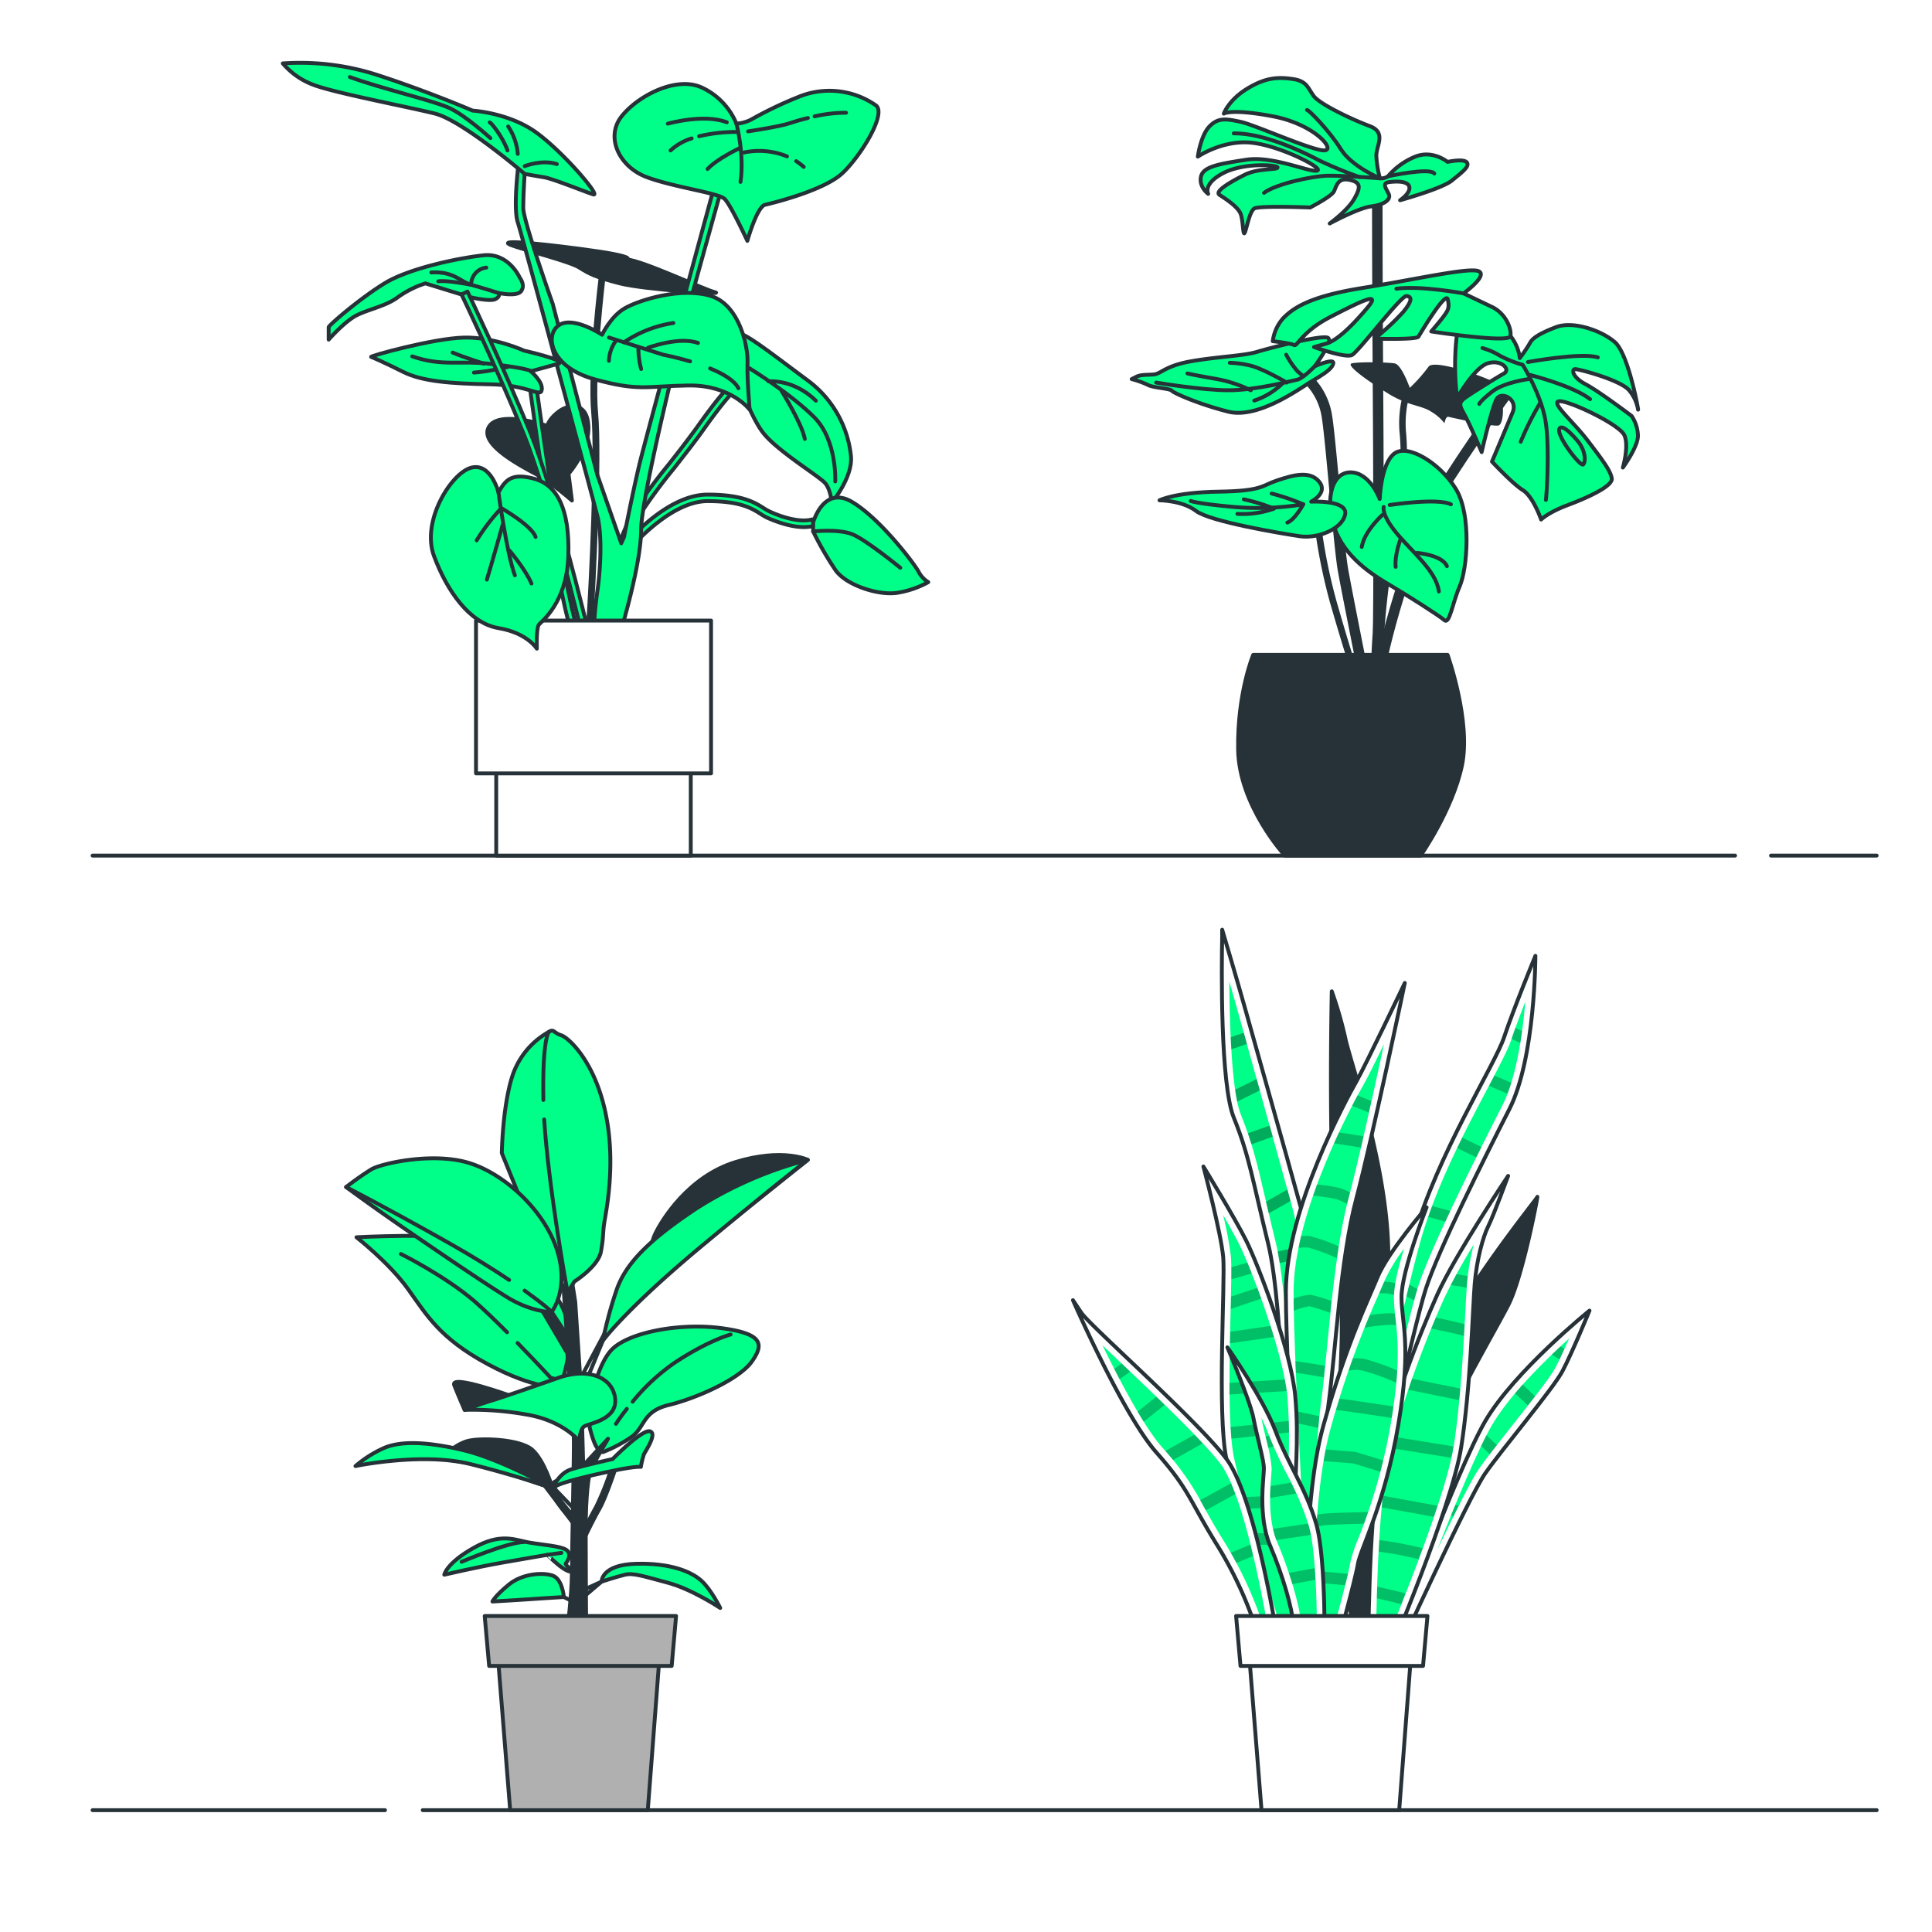 <svg class="animated" id="freepik_stories-potted-plants" xmlns="http://www.w3.org/2000/svg" viewBox="0 0 500 500" version="1.1" xmlns:xlink="http://www.w3.org/1999/xlink" xmlns:svgjs="http://svgjs.com/svgjs"><style>svg#freepik_stories-potted-plants:not(.animated) .animable {opacity: 0;}svg#freepik_stories-potted-plants.animated #freepik--background-simple--inject-32 {animation: 1s 1 forwards linear slideUp;animation-delay: 0.5s;opacity: 0}            @keyframes slideUp {                0% {                    opacity: 0;                    transform: translateY(30px);                }                100% {                    opacity: 1;                    transform: inherit;                }            }        </style><g id="freepik--background-simple--inject-32" class="animable animator-active" style="transform-origin: 248.266px 246.887px;"><path d="M418.13,102.71S327.86,8.54,255.36,10.05-2.17,198.86,6.89,275.89,156.42,458.66,227.42,481.32,460.78,362.74,485.7,263.81,418.13,102.71,418.13,102.71Z" style="fill: rgb(0, 255, 136); transform-origin: 248.266px 246.887px;" id="elkzlxir3zwve" class="animable"></path><g id="eld4fdxyco8zi"><path d="M418.13,102.71S327.86,8.54,255.36,10.05-2.17,198.86,6.89,275.89,156.42,458.66,227.42,481.32,460.78,362.74,485.7,263.81,418.13,102.71,418.13,102.71Z" style="fill: rgb(255, 255, 255); opacity: 0.7; transform-origin: 248.266px 246.887px;" class="animable"></path></g></g><g id="freepik--floor-2--inject-32" class="animable" style="transform-origin: 254.82px 468.47px;"><line x1="109.4" y1="468.47" x2="485.68" y2="468.47" style="fill: none; stroke: rgb(38, 50, 56); stroke-linecap: round; stroke-linejoin: round; transform-origin: 297.54px 468.47px;" id="eloa0c8r2601m" class="animable"></line><line x1="23.96" y1="468.47" x2="99.64" y2="468.47" style="fill: none; stroke: rgb(38, 50, 56); stroke-linecap: round; stroke-linejoin: round; transform-origin: 61.8px 468.47px;" id="elz7tb0bhmngh" class="animable"></line></g><g id="freepik--floor-1--inject-32" class="animable" style="transform-origin: 254.82px 221.43px;"><line x1="458.33" y1="221.43" x2="485.68" y2="221.43" style="fill: none; stroke: rgb(38, 50, 56); stroke-linecap: round; stroke-linejoin: round; transform-origin: 472.005px 221.43px;" id="el9pu46j8pwe6" class="animable"></line><line x1="23.96" y1="221.43" x2="449.04" y2="221.43" style="fill: none; stroke: rgb(38, 50, 56); stroke-linecap: round; stroke-linejoin: round; transform-origin: 236.5px 221.43px;" id="el77id1jfi8a5" class="animable"></line></g><g id="freepik--plant-4--inject-32" class="animable" style="transform-origin: 344.52px 354.54px;"><path d="M361.67,427.78s18.37-40.24,22.69-46.45,17.56-21.88,20-26.47,7-15.67,7-15.67-19.45,15.67-27,28.63-25.12,61-25.12,61Z" style="fill: rgb(255, 255, 255); stroke: rgb(38, 50, 56); stroke-linecap: round; stroke-linejoin: round; transform-origin: 385.3px 384.005px;" id="el4ahhp50p8" class="animable"></path><path d="M372,401c5-12.77,10.66-26.25,14.1-32.15,4.57-7.83,13.76-16.82,20-22.48-1.25,2.82-2.58,5.74-3.55,7.57-1.34,2.54-6.62,9.21-11.27,15.09-3.48,4.4-6.77,8.56-8.59,11.17S376.43,391.72,372,401Z" style="fill: rgb(0, 255, 136); transform-origin: 389.05px 373.685px;" id="elbfw7z4xhsk5" class="animable"></path><g id="ell60o180fll"><g style="opacity: 0.25; transform-origin: 390.195px 370.425px;" class="animable"><path d="M383.3,374.21l2.26,2.14L387.4,374l-2.71-2.56C384.25,372.25,383.79,373.2,383.3,374.21Z" id="eltygz8wj3wu" class="animable" style="transform-origin: 385.35px 373.895px;"></path><path d="M376.16,392.41l1.37-2.75-.89-.22c-.38.93-.77,1.87-1.15,2.81Z" id="el9bfwixwqg8e" class="animable" style="transform-origin: 376.51px 390.925px;"></path><path d="M394.06,358.32c-.67.75-1.33,1.5-2,2.26l3.37,3.16,1.85-2.38Z" id="el5cza812erhd" class="animable" style="transform-origin: 394.67px 361.03px;"></path><path d="M401.58,350.58l2.05,1.24c.4-.84.83-1.77,1.27-2.73l-1.06-.65C403.11,349.13,402.35,349.84,401.58,350.58Z" id="elt8eqgy3d91n" class="animable" style="transform-origin: 403.24px 350.13px;"></path></g></g><path d="M354.11,427.78s5.94-83.72,5.13-105.87-10-47.81-11.07-53.21a103.48,103.48,0,0,0-3.51-12.15s-1.08,49.69,1.62,70.22-1.08,43.48-1.35,55.1-3,44.29-3,44.29Z" style="fill: rgb(38, 50, 56); stroke: rgb(38, 50, 56); stroke-linecap: round; stroke-linejoin: round; transform-origin: 350.623px 342.165px;" id="elz48xst9ii5" class="animable"></path><path d="M342,426.16s17.55-83.73,23.76-105.6,21.07-44.83,23.5-52.13,8.1-21.06,8.1-21.06,0,26.46-6.75,39.7-18.36,36.46-21.6,46.45-14.86,62.93-18.1,75.89-3,18.37-3,18.37Z" style="fill: rgb(255, 255, 255); stroke: rgb(38, 50, 56); stroke-linecap: round; stroke-linejoin: round; transform-origin: 369.68px 337.575px;" id="elydokb1z8kpc" class="animable"></path><path d="M344.3,424.73c2.62-12.43,17.74-83.86,23.35-103.63,4-14.23,11.75-28.84,17.38-39.51,2.91-5.53,5.21-9.89,6.09-12.52s2.27-6.36,3.63-9.86c-.72,8.57-2.34,19.85-6,27-8.22,16.12-18.67,37.31-21.73,46.75-2.14,6.59-7.83,31.47-12.41,51.46-2.47,10.76-4.6,20.06-5.72,24.56A98.63,98.63,0,0,0,346,425.19Z" style="fill: rgb(0, 255, 136); transform-origin: 369.525px 342.2px;" id="elwfxcdhtbkf" class="animable"></path><g id="elyyl1owshykb"><g style="opacity: 0.25; transform-origin: 378.95px 301.285px;" class="animable"><path d="M370.64,312.12c-.36.94-.7,1.88-1,2.83l4.45,1.21q.63-1.37,1.29-2.76Z" id="el12zdegw6ejo" class="animable" style="transform-origin: 372.51px 314.14px;"></path><path d="M366.84,333.62l-2.12-1.17c-.24,1-.49,2-.74,3l2,1.11C366.31,335.43,366.59,334.43,366.84,333.62Z" id="el5goq2mimu5o" class="animable" style="transform-origin: 365.41px 334.505px;"></path><path d="M391.19,268.86l2.26,1.05c.17-1,.33-2.07.47-3.09l-1.73-.81C391.82,267,391.48,268,391.19,268.86Z" id="elxto39k9m6k" class="animable" style="transform-origin: 392.555px 267.96px;"></path><path d="M390.15,283.07c.35-.91.67-1.86,1-2.84l-4.4-1.89c-.45.86-.91,1.75-1.4,2.67Z" id="el5ofpffx6dps" class="animable" style="transform-origin: 388.25px 280.705px;"></path><path d="M377.1,297.13l5,2.41c.45-.9.89-1.8,1.34-2.69l-5-2.41C378,295.33,377.54,296.22,377.1,297.13Z" id="eln3mqptc2h1" class="animable" style="transform-origin: 380.27px 296.99px;"></path></g></g><path d="M345.47,425.62c.27-1.89,17-55.37,24.85-73.46s27.27-41.59,27.54-42.4-3.78,20.79-7.56,28.08-14,24.58-21.33,41.33-15.4,42.94-15.67,44.56a9.13,9.13,0,0,0,.81,4Z" style="fill: rgb(38, 50, 56); stroke: rgb(38, 50, 56); stroke-linecap: round; stroke-linejoin: round; transform-origin: 371.671px 368.734px;" id="el6kteot8mctg" class="animable"></path><path d="M316.3,240.61s0,.68,0,1.88c-.16,7.85-.5,38.07,3,46.74,4.05,10,4.86,16.2,8.91,32.68s4.6,65.09,5.14,69.41,7.83,36.73,7.83,36.73h9.45s-9.72-99.93-14-115.59S324.67,269.78,322.51,262,316.3,240.61,316.3,240.61Z" style="fill: rgb(255, 255, 255); stroke: rgb(38, 50, 56); stroke-linecap: round; stroke-linejoin: round; transform-origin: 333.42px 334.33px;" id="el8l1cgzvuk17" class="animable"></path><path d="M342.75,426.05c-2.59-11.55-7.05-31.79-7.45-35-.12-1-.27-5.06-.45-10.21-.57-16.39-1.64-46.88-4.72-59.43-1.08-4.38-1.93-8-2.67-11.23-2.06-8.89-3.31-14.25-6.33-21.72-2.1-5.18-2.9-19.73-3-34.48.87,3,1.74,6,2.42,8.48.89,3.26,2.73,9.84,4.87,17.54,3,10.8,6.65,23.82,9.17,33,3.87,14,12.31,98.32,13.76,113.06Z" style="fill: rgb(0, 255, 136); transform-origin: 333.24px 340.02px;" id="elj1seyc9q2il" class="animable"></path><g id="elbtbe303ua9k"><g style="opacity: 0.33; transform-origin: 327.73px 297.07px;" class="animable"><path d="M328.61,291.29l-5.66,2c.33,1,.64,1.91.93,2.86l5.53-2C329.14,293.22,328.87,292.26,328.61,291.29Z" id="elpzsn5vi2ffa" class="animable" style="transform-origin: 326.18px 293.72px;"></path><path d="M318.67,271.55l4.05-1.38-.81-2.9-3.4,1.17C318.55,269.5,318.61,270.53,318.67,271.55Z" id="elbmkc6dhr8ev" class="animable" style="transform-origin: 320.615px 269.41px;"></path><path d="M326.07,282.18c-.21-.73-.41-1.45-.61-2.16l-.21-.78-5.6,2.77c.16,1.12.33,2.16.53,3.08Z" id="elx6le68ybej" class="animable" style="transform-origin: 322.86px 282.165px;"></path><path d="M336.49,322.64l-5.83,1.23c.18.93.35,1.91.52,3l5.77-1.22C336.8,324.58,336.64,323.58,336.49,322.64Z" id="elxj63tljge1" class="animable" style="transform-origin: 333.805px 324.755px;"></path><path d="M334,310.83c-.26-1-.54-1.95-.82-3L327.63,311c.23,1,.46,2,.71,3Z" id="eldb89z3ueveo" class="animable" style="transform-origin: 330.815px 310.915px;"></path></g></g><path d="M337.26,428.05s-4.48-72.38-4.48-93.7,15.84-50.22,18.23-54.43,12.55-25.53,12.55-25.53-8.37,40.12-12.55,55.83-5.38,39.84-7.17,53-2.4,44.61-2.4,52.18-.29,12.63-.29,12.63Z" style="fill: rgb(255, 255, 255); stroke: rgb(38, 50, 56); stroke-linecap: round; stroke-linejoin: round; transform-origin: 348.17px 341.22px;" id="el2rsq06hvtin" class="animable"></path><path d="M339.14,426.05c-.7-11.52-4.36-72.6-4.36-91.7,0-21.21,16.13-50.21,18-53.44,1-1.7,3.13-6.05,5.4-10.7-2.79,13-6.66,30.42-9.07,39.49-3,11.09-4.46,26.47-5.66,38.82-.53,5.39-1,10.48-1.57,14.45-1.8,13.29-2.41,45.1-2.41,52.45,0,4.75-.12,8.51-.2,10.63Z" style="fill: rgb(0, 255, 136); transform-origin: 346.48px 348.13px;" id="elhb96vec1riv" class="animable"></path><g id="eliqjndzcwyri"><g style="opacity: 0.25; transform-origin: 344.85px 326.5px;" class="animable"><path d="M340.86,306.54c-.36,1-.7,1.93-1,2.9a51.83,51.83,0,0,1,6,.89,19.66,19.66,0,0,1,2.78,1.24c.15-.63.31-1.26.47-1.87l.29-1.1a18.39,18.39,0,0,0-2.72-1.15A46.16,46.16,0,0,0,340.86,306.54Z" id="elbrdytanpuzc" class="animable" style="transform-origin: 344.63px 309.055px;"></path><path d="M341.44,366.52l-5.63-1.22c.05,1,.1,2.06.15,3.1l5.21,1.13C341.25,368.48,341.35,367.47,341.44,366.52Z" id="ellurlash0uq" class="animable" style="transform-origin: 338.625px 367.415px;"></path><path d="M334.78,336.08c0,1,0,2,.05,3.14a21.85,21.85,0,0,1,4-1.17c.51.07,2.65.75,5.43,1.69.1-1,.21-2,.32-3.06a47.17,47.17,0,0,0-5.41-1.61A15.61,15.61,0,0,0,334.78,336.08Z" id="el05p9oxctu6cx" class="animable" style="transform-origin: 339.68px 337.405px;"></path><path d="M338.65,322.88a53.49,53.49,0,0,1,7.36,2.74c.15-1,.3-2.05.46-3.06a46.41,46.41,0,0,0-7.42-2.65,13.42,13.42,0,0,0-2.33,0c-.24,1-.47,2-.67,3.05A14,14,0,0,1,338.65,322.88Z" id="elvlniu3xatf" class="animable" style="transform-origin: 341.26px 322.74px;"></path><path d="M349.92,286.17l4.34,1.77.66-3-3.6-1.47C350.91,284.26,350.44,285.16,349.92,286.17Z" id="elwuhjojhq4e9" class="animable" style="transform-origin: 352.42px 285.705px;"></path><path d="M346.53,293.06c-.43.91-.86,1.86-1.3,2.83l7,1.1c.23-1,.45-1.94.68-2.93Z" id="eljz3kxcglqb" class="animable" style="transform-origin: 349.07px 295.025px;"></path><path d="M335.24,352.27c0,1,.08,2,.13,3,2.09.3,4.56.71,7.25,1.2.1-1,.2-2,.3-3C340.25,353,337.59,352.58,335.24,352.27Z" id="el1lfyce1ygs4i" class="animable" style="transform-origin: 339.08px 354.37px;"></path></g></g><path d="M331.15,427.51s-11.34-38.35-13.77-50-.27-45.91-.81-52.12-5.13-23.5-5.13-23.5,8.1,13.24,11.07,19.18,11.62,28.36,12.7,40.24-.27,21.34,0,27.82,3,38.35,3,38.35Z" style="fill: rgb(255, 255, 255); stroke: rgb(38, 50, 56); stroke-linecap: round; stroke-linejoin: round; transform-origin: 324.825px 364.7px;" id="el5hsynvknptt" class="animable"></path><path d="M332.65,425.51c-2.08-7.07-11.19-38.24-13.31-48.38-1.57-7.49-1.16-25.06-.86-37.88.15-6.6.27-11.81.08-14a95.41,95.41,0,0,0-2-10.77c1.62,2.82,3.16,5.57,4.13,7.51,2.8,5.59,11.43,27.86,12.49,39.53a137.76,137.76,0,0,1,.16,19.15c-.14,3.27-.27,6.09-.16,8.57.23,5.54,2.17,28.93,2.79,36.27Z" style="fill: rgb(0, 255, 136); transform-origin: 326.265px 369.995px;" id="elzpo5gral54i" class="animable"></path><g id="elv9aw392nhw"><g style="opacity: 0.25; transform-origin: 326.04px 363.275px;" class="animable"><path d="M326.43,336.08c-.35-1-.7-1.91-1-2.82l-6.83,2.29c0,1,0,2.08-.07,3.19Z" id="el8bmt02k6puh" class="animable" style="transform-origin: 322.48px 336px;"></path><path d="M328.83,343.14l-10.47,1.51c0,1,0,2-.06,3L329.74,346C329.44,345.07,329.14,344.1,328.83,343.14Z" id="eliifg0o009h9" class="animable" style="transform-origin: 324.02px 345.395px;"></path><path d="M324,329.56c-.39-1-.77-1.93-1.13-2.8l-4.18,1.18c0,.9,0,1.95,0,3.12Z" id="el1hshrmztb49j" class="animable" style="transform-origin: 321.345px 328.91px;"></path><path d="M333.21,389.24c0-.71,0-1.47,0-2.24l-11.29.43c.25,1,.52,1.95.79,3l10.57-.4C333.23,389.72,333.22,389.46,333.21,389.24Z" id="ele9g4b0etzl" class="animable" style="transform-origin: 327.6px 388.715px;"></path><path d="M333.7,396.79h-9.28l.84,3h8.66C333.84,398.75,333.77,397.75,333.7,396.79Z" id="eltp7m8t031t" class="animable" style="transform-origin: 329.17px 398.29px;"></path><path d="M333.57,367.72l-15.1,1.6q.09,1.57.21,3l14.94-1.59C333.62,369.75,333.6,368.74,333.57,367.72Z" id="eln14pzbyht3" class="animable" style="transform-origin: 326.045px 370.02px;"></path><path d="M333,360c-.13-.94-.29-1.94-.49-3l-14.35.9c0,1,0,2,0,3Z" id="elwvgzfmggxf8" class="animable" style="transform-origin: 325.58px 358.95px;"></path></g></g><path d="M330.61,424.27s-5.67-36.73-13.23-46.73S282,343,279.84,339.73l-2.16-3.24s13,29.71,21.61,39.43,8.37,12.16,15.93,24.31A101,101,0,0,1,326,424.54l.54,2.16,4.59.81Z" style="fill: rgb(255, 255, 255); stroke: rgb(38, 50, 56); stroke-linecap: round; stroke-linejoin: round; transform-origin: 304.405px 382px;" id="el79qo37eieq9" class="animable"></path><path d="M328.19,425l-.23-.91a101.77,101.77,0,0,0-11-24.88c-2.5-4-4.1-6.9-5.52-9.45a69,69,0,0,0-10.62-15.12c-4.77-5.37-11-17.26-15.5-26.48l4.88,4.64c8.92,8.47,21.14,20.07,25.63,26,7.17,9.48,12.79,45.46,12.85,45.82l.08.48Z" style="fill: rgb(0, 255, 136); transform-origin: 307.04px 386.63px;" id="elw747rh4b0mi" class="animable"></path><g id="el4pamnm83a95"><g style="opacity: 0.25; transform-origin: 306.335px 378.68px;" class="animable"><path d="M309.14,371.28l-7.55,4.23c.71.83,1.37,1.6,2,2.33l7.71-4.32C310.6,372.8,309.89,372.05,309.14,371.28Z" id="eldil9lcd5lm7" class="animable" style="transform-origin: 306.445px 374.56px;"></path><path d="M290.28,352.87l-1.93,1.39c.45.89.92,1.79,1.39,2.69l2.76-2Z" id="elzxrmhhc4dhs" class="animable" style="transform-origin: 290.425px 354.91px;"></path><path d="M301.44,363.56l-2.17-2.11-4.87,3.9c.53.89,1.06,1.76,1.58,2.59Z" id="elbbi580jzpyw" class="animable" style="transform-origin: 297.92px 364.695px;"></path><path d="M323.61,399.73l-5.1,2.12q.76,1.32,1.47,2.64l4.34-1.81C324.09,401.7,323.85,400.71,323.61,399.73Z" id="ellmtdgjqwe4g" class="animable" style="transform-origin: 321.415px 402.11px;"></path><path d="M318.58,383.86l-8,4.38.83,1.48c.2.37.42.75.64,1.15l7.66-4.21C319.33,385.67,319,384.74,318.58,383.86Z" id="elkrnf4rkzn4" class="animable" style="transform-origin: 315.145px 387.365px;"></path></g></g><path d="M359.24,428.86s16.48-38.89,18.91-54.29,3-36.19,3.51-42.4,2.16-12.15,3.51-14.85,5.13-13,5.13-13-13.77,20.53-18.36,30.79-12.43,30-15.13,45.11-2.7,47.53-2.7,47.53Z" style="fill: rgb(255, 255, 255); stroke: rgb(38, 50, 56); stroke-linecap: round; stroke-linejoin: round; transform-origin: 372.205px 366.59px;" id="elhvfufcnmhzd" class="animable"></path><path d="M356.12,426.16c0-6.73.36-32.7,2.66-45.56,3.15-17.66,13-40.28,15-44.64a145.7,145.7,0,0,1,7.63-13.89,58.79,58.79,0,0,0-1.72,9.93c-.15,1.67-.29,4.32-.47,7.67-.5,9.3-1.25,23.37-3,34.59-2.09,13.28-15.09,45-18.13,52.3Z" style="fill: rgb(0, 255, 136); transform-origin: 368.765px 374.315px;" id="el98gihzh6b96" class="animable"></path><g id="ellyedvjzwu7"><g style="opacity: 0.25; transform-origin: 368.09px 372.46px;" class="animable"><path d="M367.14,403.5l1.05-2.83c-2-.47-3.95-.9-5.55-1.21-1.8-.36-3.76-.65-5.68-.89-.06,1-.11,2-.16,3,1.79.23,3.61.51,5.26.83C363.53,402.69,365.29,403.08,367.14,403.5Z" id="elzbdhmum1y9f" class="animable" style="transform-origin: 362.495px 401.035px;"></path><path d="M376.16,374.33l-15.41-2.48c-.26,1-.5,1.95-.74,2.92l15.57,2.51C375.82,376.22,376,375.23,376.16,374.33Z" id="elakyuwn5b8c4" class="animable" style="transform-origin: 368.085px 374.565px;"></path><path d="M375.42,332.57c1.4.19,2.79.41,4.07.67h.08c0-.46.06-.88.1-1.25.05-.59.11-1.17.18-1.75-.94-.18-1.93-.34-2.93-.49C376.39,330.73,375.88,331.67,375.42,332.57Z" id="el0kcv3is4nvre" class="animable" style="transform-origin: 377.635px 331.495px;"></path><path d="M357.88,387.1q-.15,1.45-.3,3l13.48,2.46c.33-1,.65-1.92,1-2.87Z" id="elh2frs7xfy6v" class="animable" style="transform-origin: 364.82px 389.83px;"></path><path d="M374.79,341.67l-3.21-.68-1.17,2.83c1.23.25,2.49.51,3.75.79,1.49.32,3.09.7,4.7,1.12.07-1.05.12-2.07.18-3.05C377.58,342.31,376.14,342,374.79,341.67Z" id="el472kath3wr7" class="animable" style="transform-origin: 374.725px 343.36px;"></path><path d="M364.46,359.67l13.17,2.68c.1-1,.19-2,.28-3l-12.46-2.53C365.12,357.75,364.79,358.71,364.46,359.67Z" id="elo3r96r3vbs9" class="animable" style="transform-origin: 371.185px 359.585px;"></path><path d="M357.36,410.84l-.94-.2c0,1-.06,2.06-.09,3l.39.09c1.87.4,3.89.9,5.92,1.44.36-.91.73-1.85,1.1-2.81C361.56,411.82,359.37,411.27,357.36,410.84Z" id="elmz6tqrqjsb" class="animable" style="transform-origin: 360.035px 412.905px;"></path></g></g><path d="M338.18,429.4s-1.62-39.43,4.32-60.5,11.34-31.87,14-38.35,12.7-18.09,12.7-18.09-6.49,16.47-6.49,23.22,2.7,12.16-.81,32.95S352,401,351.41,404.82s-5.94,23.23-5.94,23.23Z" style="fill: rgb(255, 255, 255); stroke: rgb(38, 50, 56); stroke-linecap: round; stroke-linejoin: round; transform-origin: 353.589px 370.93px;" id="eltobfk7de35" class="animable"></path><path d="M340.1,427c-.22-8.71-.65-39.94,4.32-57.56a241.55,241.55,0,0,1,12.35-34.38c.61-1.4,1.15-2.64,1.62-3.75a46.86,46.86,0,0,1,5-8.22c-1.41,4.56-2.65,9.47-2.65,12.58a50.6,50.6,0,0,0,.42,5.61c.59,5.34,1.34,12-1.2,27a146.44,146.44,0,0,1-8.47,30,35.52,35.52,0,0,0-2.07,6.27c-.4,2.79-3.88,15.69-5.55,21.77Z" style="fill: rgb(0, 255, 136); transform-origin: 351.686px 375.045px;" id="elilywwkiiqh" class="animable"></path><g id="el0u9fhz5iozk"><path d="M350.88,375.78a1.7,1.7,0,0,0-.31-.06l-7.48-.59q-.29,1.46-.54,3l7.63.6c2.43.72,5,1.5,7.08,2.17.25-.95.5-1.92.74-2.92C356.25,377.4,353.94,376.69,350.88,375.78Z" style="opacity: 0.25; transform-origin: 350.275px 378.015px;" class="animable"></path></g><g id="el02e3zx7ezrtm"><path d="M354.07,391.31c-4.48.09-10.12.24-11.74.46-.34,0-.83.12-1.43.22-.08,1-.16,2.05-.23,3.08.9-.16,1.62-.27,2.05-.33,1.31-.17,5.93-.31,10.27-.41C353.34,393.39,353.7,392.38,354.07,391.31Z" style="opacity: 0.25; transform-origin: 347.37px 393.19px;" class="animable"></path></g><g id="elw2mhx9verqs"><path d="M340.06,409.53l8.08.73c.27-1.08.51-2.08.72-2.95-2.39-.22-5.29-.49-8.72-.79C340.11,407.54,340.08,408.55,340.06,409.53Z" style="opacity: 0.25; transform-origin: 344.46px 408.39px;" class="animable"></path></g><g id="elc49g1b58e8f"><path d="M360.64,364l-3.17-.48c-3.94-.61-8-1.22-10.83-1.53-.29,1-.59,1.92-.89,2.92,2.84.28,7.26,1,11.26,1.57l3.18.49Q360.45,365.4,360.64,364Z" style="opacity: 0.25; transform-origin: 353.195px 364.48px;" class="animable"></path></g><g id="elprzk2j0r0aq"><path d="M353.51,351.79a10.55,10.55,0,0,0-3.39-.23c-.37,1-.74,2.08-1.12,3.19a8.41,8.41,0,0,1,3.8,0,58.07,58.07,0,0,1,8.57,3.11c.1-1.12.19-2.18.25-3.17A57.92,57.92,0,0,0,353.51,351.79Z" style="opacity: 0.25; transform-origin: 355.31px 354.687px;" class="animable"></path></g><g id="el0kvypm5it1pa"><path d="M359.82,342.86a11.72,11.72,0,0,1,1.53.11q-.09-.87-.18-1.68l-.15-1.36c-.41,0-.81-.07-1.2-.07a37.39,37.39,0,0,0-5.33.5c-.43,1-.88,2.11-1.35,3.26A43.82,43.82,0,0,1,359.82,342.86Z" style="opacity: 0.25; transform-origin: 357.245px 341.74px;" class="animable"></path></g><g id="elkfwlpyaejc"><path d="M356.91,334.74a9.53,9.53,0,0,1,3.42.26l.45.18a21.73,21.73,0,0,1,.35-3.07,10.28,10.28,0,0,0-2.91-.4C357.83,332.63,357.4,333.64,356.91,334.74Z" style="opacity: 0.25; transform-origin: 359.02px 333.445px;" class="animable"></path></g><path d="M342.77,429.13s.54-25.66-2.16-34.84-7.29-15.39-10.54-24-12.42-21.6-12.42-21.6,5.94,14,6.75,18.36,2.7,10.8,2.7,13-1.62,12.42,1.62,20,5.68,16.21,5.95,20,.27,8.64.27,8.64Z" style="fill: rgb(255, 255, 255); stroke: rgb(38, 50, 56); stroke-linecap: round; stroke-linejoin: round; transform-origin: 330.232px 388.91px;" id="eluuyvsngpu1h" class="animable"></path><path d="M336.92,426.72c0-1.78-.09-4.54-.26-6.92-.31-4.3-3-13.37-6.1-20.63-2.48-5.79-1.87-13.51-1.58-17.23.07-.88.12-1.51.12-2a45,45,0,0,0-1.46-7.68c-.45-1.86-.91-3.78-1.22-5.4.69,1.42,1.31,2.79,1.78,4.06A105.26,105.26,0,0,0,333,381.42a77.58,77.58,0,0,1,5.71,13.43c2.14,7.29,2.16,25.87,2.11,32.14Z" style="fill: rgb(0, 255, 136); transform-origin: 333.626px 396.925px;" id="elp15ctty8f4" class="animable"></path><g id="elcbpnfpfw4ak"><g style="opacity: 0.25; transform-origin: 333.975px 390.765px;" class="animable"><path d="M327.64,372.3c.19.82.38,1.62.56,2.37l1.42-.25c-.4-.92-.79-1.87-1.17-2.84l-.95.16C327.55,371.93,327.59,372.12,327.64,372.3Z" id="el25r9fywvhwp" class="animable" style="transform-origin: 328.56px 373.125px;"></path><path d="M328.7,387.66l6.77-1.15c-.44-.94-.89-1.88-1.35-2.81l-5.32.9C328.75,385.53,328.71,386.56,328.7,387.66Z" id="eljcjapkbz3bi" class="animable" style="transform-origin: 332.085px 385.68px;"></path><path d="M338.69,394.85c-.06-.18-.12-.36-.17-.54l-9.07,1.35a20.22,20.22,0,0,0,.87,2.9l8.93-1.32C339.08,396.35,338.89,395.55,338.69,394.85Z" id="elq0t9tdrlcat" class="animable" style="transform-origin: 334.35px 396.435px;"></path><path d="M340.45,408.84c-.06-1-.12-2-.19-3l-6.71,1.23c.32,1,.63,1.94.91,2.88Z" id="elh4vnrmljsfl" class="animable" style="transform-origin: 337px 407.895px;"></path></g></g><polygon points="362.11 468.47 326.48 468.47 323.15 426.65 365.3 426.65 362.11 468.47" style="fill: rgb(255, 255, 255); stroke: rgb(38, 50, 56); stroke-linecap: round; stroke-linejoin: round; transform-origin: 344.225px 447.56px;" id="elg71j6uwxcjo" class="animable"></polygon><polygon points="368.28 431.14 321.04 431.14 319.9 418.22 369.43 418.22 368.28 431.14" style="fill: rgb(255, 255, 255); stroke: rgb(38, 50, 56); stroke-linecap: round; stroke-linejoin: round; transform-origin: 344.665px 424.68px;" id="elv1uurqyvlx" class="animable"></polygon></g><g id="freepik--plant-3--inject-32" class="animable" style="transform-origin: 358.411px 120.813px;"><path d="M385,98.11c-4.81-2-14.29-5-15.34-3.15a40.65,40.65,0,0,1-4.81,5.41s-2.1-6-3.91-6.32-9.47-.45-11.12,0,4.36,4.66,9.47,7.82a25.77,25.77,0,0,0,3.42,1.78,28.51,28.51,0,0,0-.51,8.24c.48,4.18.55,15.43-1.48,22.52-2.22,7.77-5.57,33.71-4.08,42.62l1.69-.28c-1.45-8.73,1.85-34.22,4-41.87,2.09-7.32,2-18.9,1.53-23.19a27.25,27.25,0,0,1,.44-7.41c2.51.88,4.47,1.21,6.07,2.25a12.32,12.32,0,0,1,3.46,3s.3-1.81,1-1.66,11.13,2.56,12.93,2.26S389.85,100.07,385,98.11Z" style="fill: rgb(38, 50, 56); transform-origin: 369.252px 135.395px;" id="elew548ylyk2c" class="animable"></path><path d="M351.87,174.05c0-.2-3.92-19.63-5.11-26.17-.61-3.35-1.44-12.39-2.25-21.13-.78-8.51-1.59-17.31-2.11-19.74a16.32,16.32,0,0,0-3.82-7.54l1.21-1.21a17.9,17.9,0,0,1,4.29,8.39c.54,2.54,1.32,11,2.14,19.94.81,8.71,1.63,17.71,2.23,21,1.19,6.53,5.07,26,5.11,26.14Z" style="fill: rgb(38, 50, 56); stroke: rgb(38, 50, 56); stroke-linecap: round; stroke-linejoin: round; transform-origin: 346.07px 136.155px;" id="elmzjfgenvqv" class="animable"></path><path d="M357,173.31l-1.72-.06c0-.05.16-5,.46-9.35s.16-46.53,0-68.19c-.15-19.47-.16-45.15-.16-45.4h1.72c0,.25,0,25.93.15,45.39.14,18.39.31,63.81,0,68.32C357.18,168.31,357,173.26,357,173.31Z" style="fill: rgb(38, 50, 56); stroke: rgb(38, 50, 56); stroke-linecap: round; stroke-linejoin: round; transform-origin: 356.452px 111.81px;" id="elkxxuq9x1yns" class="animable"></path><path d="M358.07,173l-1.69-.3c1.36-7.67,8.41-34.7,17.86-49.33S391.79,98,391.87,97.89l1.37,1c-.08.11-8.06,10.67-17.55,25.36C366.37,138.69,359.42,165.4,358.07,173Z" style="fill: rgb(38, 50, 56); stroke: rgb(38, 50, 56); stroke-linecap: round; stroke-linejoin: round; transform-origin: 374.81px 135.445px;" id="el1t8ytmhqecdj" class="animable"></path><path d="M393.32,92.68A11.33,11.33,0,0,0,387,83.85C381,81,377.71,80.15,376.89,88a68.62,68.62,0,0,0,.21,15s4.52-8,8-9,5.95,1.64,4.1,2.67-7.8,4.72-9.85,6.16-1.65,2.06-.21,4.72,4.31,9.45,4.31,9.45,2.67-11.7,3.9-13.76,5.55,0,4.11,3.49-5.34,12.73-5.34,12.73,5.34,5.75,8,7.4,4.72,7.59,4.72,7.59,1.85-1.84,6.78-3.69,11.91-4.93,11.5-7-2.26-4.52-6.16-9.65-9.86-10.07-7.39-10.27,15.6,6,16.83,8.83S420,121,420,121s3.9-5.34,3.9-8.22a9.68,9.68,0,0,0-1.64-5.13s-8.42-6.37-11.91-8.21-3.69-3.91-2.67-3.91,11.91,2.88,14,5.55a10.41,10.41,0,0,1,2.25,4.93c.21.61-2.46-14.38-6-17.46s-10.88-5.54-15.2-3.9-6.16,2.88-6.77,4.11A38.77,38.77,0,0,1,393.32,92.68Z" style="fill: rgb(0, 255, 136); stroke: rgb(38, 50, 56); stroke-linecap: round; stroke-linejoin: round; transform-origin: 400.259px 108.132px;" id="elnttm54ikxcg" class="animable"></path><path d="M408.56,114.45s-4.15-5.22-5-3.48,5.49,9.91,6.16,9.24S410.43,117,408.56,114.45Z" style="fill: none; stroke: rgb(38, 50, 56); stroke-linecap: round; stroke-linejoin: round; transform-origin: 406.811px 115.432px;" id="elh8rirh9wkde" class="animable"></path><path d="M395.43,93.69s13.8-2.54,18.08-1.2" style="fill: none; stroke: rgb(38, 50, 56); stroke-linecap: round; stroke-linejoin: round; transform-origin: 404.47px 92.895px;" id="elnd2m40ul2gb" class="animable"></path><path d="M395.84,97s11.25,2.82,15.67,6.3" style="fill: none; stroke: rgb(38, 50, 56); stroke-linecap: round; stroke-linejoin: round; transform-origin: 403.675px 100.15px;" id="elps7fvbzu3qa" class="animable"></path><path d="M395.57,98.11s-6.3.81-9.38,3.22-3.35,3.21-3.35,3.21" style="fill: none; stroke: rgb(38, 50, 56); stroke-linecap: round; stroke-linejoin: round; transform-origin: 389.205px 101.325px;" id="el69hfufnih27" class="animable"></path><path d="M383.65,90.08A17.34,17.34,0,0,1,388.07,92a29.8,29.8,0,0,0,6,2.41s5,8,6,15.14.14,19.28,0,19.82" style="fill: none; stroke: rgb(38, 50, 56); stroke-linecap: round; stroke-linejoin: round; transform-origin: 392.099px 109.725px;" id="el4166i9msks5" class="animable"></path><path d="M398.51,104.41a76.69,76.69,0,0,0-4.95,9.91" style="fill: none; stroke: rgb(38, 50, 56); stroke-linecap: round; stroke-linejoin: round; transform-origin: 396.035px 109.365px;" id="elj8xxfrp9awi" class="animable"></path><path d="M357.13,46.15a26.77,26.77,0,0,1-.94-5.89c0-2.55,2.68-6-1.74-7.64S341.59,27,340,24.86s-1.74-3.89-5.49-4.42-7-.41-11.79,2.54-6,6.43-6,6.43,1.88-1.34,12.59.67,16.34,8.57,13.53,8.84-17.95-6.56-21.7-7.37-5.89-1.2-8.17,1.21S310,40.53,310,40.53s6.29-4.29,13.66-3.62,18.88,6.56,17.27,7.23-11.38-3.88-18.34-2.81-11.25,1.74-11.79,4.42,1.88,4.42,1.88,4.42-1.48-2.55,3.88-5.36,14.06-2.14,14.06-1.47-4.95.13-8.44,1.87-8,4.29-6.56,5.23,4.82,3.08,5.49,5,.54,6,1.07,4.69,1.21-5.36,2.42-6.16,14.46-.27,14.46-.27,5.49-2.81,6.16-4.15.94-3.62,4-3,2.94,2,1.2,5-6.29,6.29-6.29,6.29,7.37-4,10.71-4.42,5.23-1.74,4.56-3.21-1.88-2.81.13-3.08,5-.27,5.22,1.34-2.41,3.35-2.41,3.35,10.85-3,13.4-5.09,4.68-3.62,3.88-4.69-5-.14-5-.14-3.88-3.21-8.43-1.33a18.29,18.29,0,0,0-7,5.08A3.32,3.32,0,0,1,357.13,46.15Z" style="fill: rgb(0, 255, 136); stroke: rgb(38, 50, 56); stroke-linecap: round; stroke-linejoin: round; transform-origin: 344.895px 40.29px;" id="elmogwaq2kob" class="animable"></path><path d="M338.25,28.47c.4-.13,5.89,5.49,8.7,10.05s10.18,7.63,10.18,7.63-10.18-.8-13.79-.67-12.86,2-16.21,4.42" style="fill: none; stroke: rgb(38, 50, 56); stroke-linecap: round; stroke-linejoin: round; transform-origin: 342.13px 39.184px;" id="elmhq6xzqpxab" class="animable"></path><path d="M359.27,45.61s10.8-2.34,11.93-.7" style="fill: none; stroke: rgb(38, 50, 56); stroke-linecap: round; stroke-linejoin: round; transform-origin: 365.235px 44.968px;" id="elmzend87ktd" class="animable"></path><path d="M351.88,45.84a110.63,110.63,0,0,1-10.48-4.32c-3.29-1.75-13.88-7.09-22.1-7" style="fill: none; stroke: rgb(38, 50, 56); stroke-linecap: round; stroke-linejoin: round; transform-origin: 335.59px 40.179px;" id="elno71smhect" class="animable"></path><path d="M340.24,94.8s4.81-6.46,3.45-7.36S328.81,90,325.35,91.05s-9.77,1.2-16.83,2.4-8,3.31-9.93,3.46-3.3,0-4.51.6l-1.2.6a24.06,24.06,0,0,1,4.21,1.51c1.35.75,5.71.9,6.17,1.5s6.91,3.46,14.58,5.41,18.34-5.86,21.34-7.67,5.57-3.3,5.87-4.81S340.24,94.8,340.24,94.8Z" style="fill: rgb(0, 255, 136); stroke: rgb(38, 50, 56); stroke-linecap: round; stroke-linejoin: round; transform-origin: 318.971px 97.066px;" id="elqto1aaa9itl" class="animable"></path><path d="M340.24,94.8s-3,3.16-4.51,3.46S325.05,101,318,101s-18.79-2-18.79-2" style="fill: none; stroke: rgb(38, 50, 56); stroke-linecap: round; stroke-linejoin: round; transform-origin: 319.725px 97.9px;" id="elg34j10lltgt" class="animable"></path><path d="M332.87,91.8a22.39,22.39,0,0,0,3,4.36l1.2,1" style="fill: none; stroke: rgb(38, 50, 56); stroke-linecap: round; stroke-linejoin: round; transform-origin: 334.97px 94.48px;" id="elx647g71tfhf" class="animable"></path><path d="M333,99s-6.16-3.6-9.32-4.36a25.93,25.93,0,0,0-5.41-.75" style="fill: none; stroke: rgb(38, 50, 56); stroke-linecap: round; stroke-linejoin: round; transform-origin: 325.635px 96.445px;" id="eldc1pusbjl4k" class="animable"></path><path d="M323.7,101a34.3,34.3,0,0,0-9.32-3c-5.71-1-7.07-1.35-7.07-1.35" style="fill: none; stroke: rgb(38, 50, 56); stroke-linecap: round; stroke-linejoin: round; transform-origin: 315.505px 98.825px;" id="el2rvz511yi5w" class="animable"></path><path d="M331.82,99.31a18.87,18.87,0,0,1-7.22,4.36" style="fill: none; stroke: rgb(38, 50, 56); stroke-linecap: round; stroke-linejoin: round; transform-origin: 328.21px 101.49px;" id="el778xuksuzgk" class="animable"></path><path d="M378.77,75.93s6.2-4.48,4-5.69-16.36,2.07-30.31,4.31-17.91,5.34-20.32,7.75a11,11,0,0,0-2.75,6s4.65.52,5.51,1,1.89-3.45,9.64-7.41,12.92-6.54,9.47-2.41-7.75,8.61-10.85,9.47l-3.1.86s8.1,2.93,9.82,2.07S362.58,76.44,364,76.61s1.55,1.21-.86,4.14a63.42,63.42,0,0,1-7.41,6.89s10.85.34,11.37-.52,7.06-11.88,7.58-9.64,0,2.92-1,4.3-3.27,4-3.27,4,20.15,3.1,20.49,1.21-1.2-5.86-4.82-7.58Z" style="fill: rgb(0, 255, 136); stroke: rgb(38, 50, 56); stroke-linecap: round; stroke-linejoin: round; transform-origin: 360.168px 81.009px;" id="elc6ef44rnxh5" class="animable"></path><path d="M378.77,75.93s-11.19-2.07-17.39-1.21" style="fill: none; stroke: rgb(38, 50, 56); stroke-linecap: round; stroke-linejoin: round; transform-origin: 370.075px 75.22px;" id="eldcaaaknpqem" class="animable"></path><path d="M349.2,172.5c0-.05-1.7-5.11-5-16.57a145.14,145.14,0,0,1-4.39-23.16l1.71-.16a143.74,143.74,0,0,0,4.33,22.84c3.27,11.42,4.94,16.46,4.95,16.51Z" style="fill: rgb(38, 50, 56); transform-origin: 345.305px 152.555px;" id="elxwhp0se2isd" class="animable"></path><path d="M357.07,129.14s-2.58-7.06-7.75-6.89-6.54,8.44-3.44,15.67,10.5,11.54,14.29,13.78,12.23,7.57,13.61,8.78,2.06-4.31,4-8.78,3.1-18.43-1-25.15-12.57-11.88-16-9.12S357.07,129.14,357.07,129.14Z" style="fill: rgb(0, 255, 136); stroke: rgb(38, 50, 56); stroke-linecap: round; stroke-linejoin: round; transform-origin: 361.892px 138.66px;" id="elsrrp3a1ese8" class="animable"></path><path d="M358.11,131.2s-.69,1.9,3.27,6.72,10.33,9.82,11,15.15" style="fill: none; stroke: rgb(38, 50, 56); stroke-linecap: round; stroke-linejoin: round; transform-origin: 365.222px 142.135px;" id="elwcuinup2kcp" class="animable"></path><path d="M359.65,130.69s12.4-1.9,15.85-.17" style="fill: none; stroke: rgb(38, 50, 56); stroke-linecap: round; stroke-linejoin: round; transform-origin: 367.575px 130.241px;" id="elucnxz6wbpbl" class="animable"></path><path d="M357.76,133.27s-4.65,4.13-5.34,8.27" style="fill: none; stroke: rgb(38, 50, 56); stroke-linecap: round; stroke-linejoin: round; transform-origin: 355.09px 137.405px;" id="elxhq6tk22z2" class="animable"></path><path d="M362.41,139.64s-1.55,4.14-1.21,7.06" style="fill: none; stroke: rgb(38, 50, 56); stroke-linecap: round; stroke-linejoin: round; transform-origin: 361.781px 143.17px;" id="ellqtter8xaaa" class="animable"></path><path d="M366.72,143.09s6.54.51,7.74,3.44" style="fill: none; stroke: rgb(38, 50, 56); stroke-linecap: round; stroke-linejoin: round; transform-origin: 370.59px 144.81px;" id="elno49xsms5ld" class="animable"></path><path d="M339.33,129.83s4.48-2.24,2.07-5.17-6.72-1.72-10.85-.34-3.79,2.75-15.15,2.92-15.33,2.24-15.33,2.24,5.86,0,9.47,2.76,22.22,5.85,26.87,6.54,11-1.89,11.71-5.68S339.33,129.83,339.33,129.83Z" style="fill: rgb(0, 255, 136); stroke: rgb(38, 50, 56); stroke-linecap: round; stroke-linejoin: round; transform-origin: 324.114px 130.875px;" id="eljyeag7va93" class="animable"></path><path d="M308.16,129.65s1.55.69,11.2,1.55a73,73,0,0,0,17.91-.68,54.94,54.94,0,0,0-8.16-2.79" style="fill: none; stroke: rgb(38, 50, 56); stroke-linecap: round; stroke-linejoin: round; transform-origin: 322.715px 129.597px;" id="el1536w9e0ea3h" class="animable"></path><path d="M321.9,129.23a46.8,46.8,0,0,1,7.81,2.41,24.4,24.4,0,0,1-9.47,1.35" style="fill: none; stroke: rgb(38, 50, 56); stroke-linecap: round; stroke-linejoin: round; transform-origin: 324.975px 131.129px;" id="el8g3l98dt8cm" class="animable"></path><path d="M337.27,130.52s-2.14,4-4.1,4.72" style="fill: none; stroke: rgb(38, 50, 56); stroke-linecap: round; stroke-linejoin: round; transform-origin: 335.22px 132.88px;" id="el0enth2ladmza" class="animable"></path><path d="M324.33,169.48h50.3s6.16,17.24,3.7,28.74-10.68,23.21-10.68,23.21H332.54s-11.91-12.94-12.12-27.52S324.33,169.48,324.33,169.48Z" style="fill: rgb(38, 50, 56); stroke: rgb(38, 50, 56); stroke-linecap: round; stroke-linejoin: round; transform-origin: 349.661px 195.455px;" id="elvvbvgfx35wi" class="animable"></path></g><g id="freepik--plant-2--inject-32" class="animable" style="transform-origin: 149.325px 367.606px;"><path d="M144.77,359s-6.29.65-18.62-6-15.67-12.59-20.55-19.39S92.25,320.2,92.25,320.2s22.21-1.16,30.56.64,21.45,11.05,23.76,20.29S144.77,359,144.77,359Z" style="fill: rgb(0, 255, 136); stroke: rgb(38, 50, 56); stroke-linecap: round; stroke-linejoin: round; transform-origin: 119.762px 339.425px;" id="elhx9cbgskds" class="animable"></path><path d="M131.23,344.79c-3-3-6-5.9-8.4-8-7.8-6.69-19.08-12.26-19.08-12.26" style="fill: none; stroke: rgb(38, 50, 56); stroke-linecap: round; stroke-linejoin: round; transform-origin: 117.49px 334.66px;" id="eltge7o345g3" class="animable"></path><path d="M144.77,359s-5.07-5.55-10.82-11.43" style="fill: none; stroke: rgb(38, 50, 56); stroke-linecap: round; stroke-linejoin: round; transform-origin: 139.36px 353.285px;" id="eli3c9pwwxm6p" class="animable"></path><polygon points="148.37 361.55 143.1 356.67 148.75 365.41 148.37 361.55" style="fill: none; stroke: rgb(38, 50, 56); stroke-linecap: round; stroke-linejoin: round; transform-origin: 145.925px 361.04px;" id="el37vv8xvnn2s" class="animable"></polygon><path d="M156,375.81a36.06,36.06,0,0,0,7.32-3.85c3.72-2.57,2.82-6.68,9.76-8.35s18.11-6.55,21.45-11.18,2.82-7.32-8-8.73-24.4,1.16-28.51,5.91-6.29,16.57-5.26,20.42S154.66,375.55,156,375.81Z" style="fill: rgb(0, 255, 136); stroke: rgb(38, 50, 56); stroke-linecap: round; stroke-linejoin: round; transform-origin: 174.426px 359.562px;" id="elh82gyfljsr8" class="animable"></path><path d="M163.72,362.76a52.6,52.6,0,0,1,10.85-10.07c8.73-5.78,14.51-7.32,14.51-7.32" style="fill: none; stroke: rgb(38, 50, 56); stroke-linecap: round; stroke-linejoin: round; transform-origin: 176.4px 354.065px;" id="elb6kg2lvpuj" class="animable"></path><path d="M159.41,368.49s1-1.6,2.81-3.88" style="fill: none; stroke: rgb(38, 50, 56); stroke-linecap: round; stroke-linejoin: round; transform-origin: 160.815px 366.55px;" id="el50twjjd8kgf" class="animable"></path><polygon points="156.01 346.98 150.43 360.53 149.78 357.57 156.72 344.6 156.01 346.98" style="fill: none; stroke: rgb(38, 50, 56); stroke-linecap: round; stroke-linejoin: round; transform-origin: 153.25px 352.565px;" id="ele8ztgsrvgrj" class="animable"></polygon><path d="M143,385.18s-2.06-7.19-5.27-10S124,372,120.76,373s-6.94,4.5-6.94,4.5,11.56,1.41,17.47,3.6S143,385.18,143,385.18Z" style="fill: rgb(38, 50, 56); stroke: rgb(38, 50, 56); stroke-linecap: round; stroke-linejoin: round; transform-origin: 128.41px 378.838px;" id="el0yzylx6oyk1e" class="animable"></path><path d="M143,385.18s-13.36-7.57-23.12-9.88-16.18-2.32-20.29-.65A30.17,30.17,0,0,0,92,379.41s17.21-3.6,29.67-.52S143,385.18,143,385.18Z" style="fill: rgb(0, 255, 136); stroke: rgb(38, 50, 56); stroke-linecap: round; stroke-linejoin: round; transform-origin: 117.5px 379.326px;" id="elkiz2d9qiow" class="animable"></path><polygon points="140.41 383.77 148.5 394.43 148.63 390.58 142.46 384.16 140.41 383.77" style="fill: none; stroke: rgb(38, 50, 56); stroke-linecap: round; stroke-linejoin: round; transform-origin: 144.52px 389.1px;" id="elkn7vzluwr3" class="animable"></polygon><path d="M138.74,336.51l8.09,13.74s1.54,19.65,1.67,21.83-.52,31.73-.52,35.84-1.15,14.25-1.15,14.25h4.88s-.13-16.44-.13-25.94.77-14.51,1.28-15.8,4.5-8.09,4.5-8.09l-6.42,6.94-.52-18.75L148.88,337l-1.67-10.66-1.79.77,1.28,18.37-6-9.12Z" style="fill: rgb(38, 50, 56); stroke: rgb(38, 50, 56); stroke-linecap: round; stroke-linejoin: round; transform-origin: 148.05px 374.255px;" id="elltgcu8ak2tg" class="animable"></path><path d="M148.64,331.67s6.16-3.87,6.88-7.74.43-4.58.86-7.45,3.15-15.33.29-28.65-9.6-19.35-11.47-19.92-1.86-1.72-3.15-.86a20.36,20.36,0,0,0-9.6,11.89c-2.43,8-2.58,19.49-2.58,19.49s9.32,22.92,10,24.79,7,11.32,7,11.32Z" style="fill: rgb(0, 255, 136); stroke: rgb(38, 50, 56); stroke-linecap: round; stroke-linejoin: round; transform-origin: 143.916px 300.641px;" id="elev8zv5c142p" class="animable"></path><path d="M140.83,289.71c1.06,16.65,5.45,41.72,6.09,44.83" style="fill: none; stroke: rgb(38, 50, 56); stroke-linecap: round; stroke-linejoin: round; transform-origin: 143.875px 312.125px;" id="elh3ditjlz4pb" class="animable"></path><path d="M142.05,267.05s-1.72,1.58-1.43,17.62" style="fill: none; stroke: rgb(38, 50, 56); stroke-linecap: round; stroke-linejoin: round; transform-origin: 141.319px 275.86px;" id="elz6nup6iewy" class="animable"></path><path d="M142.73,339.58s4.59-5.68,1.53-15.75-13.12-19.69-22.53-22.75-23,0-25.6,1.53a78.31,78.31,0,0,0-6.56,4.6s6.78,5,15.09,10.72,20.13,13.78,26.48,17.72S142.73,339.58,142.73,339.58Z" style="fill: rgb(0, 255, 136); stroke: rgb(38, 50, 56); stroke-linecap: round; stroke-linejoin: round; transform-origin: 117.441px 319.675px;" id="eliwrf3cp0m1k" class="animable"></path><path d="M135.76,334c4.45,3.17,6.86,5.25,7,5.57" style="fill: none; stroke: rgb(38, 50, 56); stroke-linecap: round; stroke-linejoin: round; transform-origin: 139.26px 336.785px;" id="el1g26e22ta0j" class="animable"></path><path d="M89.57,307.21s10.28,5.25,26.91,14.65c6.09,3.45,11.22,6.67,15.28,9.39" style="fill: none; stroke: rgb(38, 50, 56); stroke-linecap: round; stroke-linejoin: round; transform-origin: 110.665px 319.23px;" id="el7p2jy4vjij" class="animable"></path><path d="M209.08,300.17s-6.46-3.16-18.66.55-19.15,14.95-20.94,18.78S167,333.74,167,333.74Z" style="fill: rgb(38, 50, 56); stroke: rgb(38, 50, 56); stroke-linecap: round; stroke-linejoin: round; transform-origin: 188.04px 316.328px;" id="elgb3e8fi1uf9" class="animable"></path><path d="M156,347a107.87,107.87,0,0,1,3.6-13.26c2.27-6.45,7.77-12.51,21-21.23a101.29,101.29,0,0,1,28.43-12.32s-7,5.3-27.1,22S156,347,156,347Z" style="fill: rgb(0, 255, 136); stroke: rgb(38, 50, 56); stroke-linecap: round; stroke-linejoin: round; transform-origin: 182.515px 323.595px;" id="elanao34kmplc" class="animable"></path><path d="M132.32,361.3s-15.93-5.78-14.77-2.83,2.69,6.42,2.69,6.42Z" style="fill: rgb(38, 50, 56); stroke: rgb(38, 50, 56); stroke-linecap: round; stroke-linejoin: round; transform-origin: 124.905px 361.261px;" id="elchxfqyxi4m" class="animable"></path><path d="M149.91,373s.13-3.08,1.29-3.85,8.6-1.67,8-7.19-6.94-8.09-14.64-5.4-14,4.89-17.6,6-6.68,2.31-6.68,2.31a79.22,79.22,0,0,1,15.67,1.16C145.8,367.59,149.91,373,149.91,373Z" style="fill: rgb(0, 255, 136); stroke: rgb(38, 50, 56); stroke-linecap: round; stroke-linejoin: round; transform-origin: 139.757px 364.243px;" id="elq4xz4ybyean" class="animable"></path><path d="M151.9,397.88l-1-.92c-1.53-1.41-9.16-8.63-8.71-12.19A2.25,2.25,0,0,1,143.4,383c3.67-2,14.92-4.6,15.4-4.72l1.73-.4-.55,1.69c-.11.32-2.62,8-4.44,11.22s-3,5.82-3.06,5.85Zm5.6-17.2c-3.35.83-10.54,2.7-13.15,4.1a.29.29,0,0,0-.18.24c-.21,1.7,3.76,6.31,7.11,9.55.55-1.1,1.45-2.84,2.51-4.74A72,72,0,0,0,157.5,380.68Z" style="fill: rgb(38, 50, 56); transform-origin: 151.35px 387.88px;" id="elvmy0mo2i0da" class="animable"></path><path d="M143,385.18s1.54-3.85,4.75-4.88,10.79-2.69,10.79-2.69,7.57-7.71,9.63-7.19-1.16,5.13-1.54,6a20.46,20.46,0,0,0-.77,3.21s-1.16-.25-7.2,1S143.87,383.9,143,385.18Z" style="fill: rgb(0, 255, 136); stroke: rgb(38, 50, 56); stroke-linecap: round; stroke-linejoin: round; transform-origin: 155.927px 377.787px;" id="eldjc4ecszpvs" class="animable"></path><path d="M148.37,406.63s-2.31-1.67-1.93-2.05,1.67-2.44.13-3.47-6.16-1.28-9.76-1.93-7.19-2.56-14.25,1.42-7.58,6.93-7.58,6.93,8.22-1.92,14.77-3.08,11.94-2.06,11.94-2.06S146.7,407.66,148.37,406.63Z" style="fill: rgb(0, 255, 136); stroke: rgb(38, 50, 56); stroke-linecap: round; stroke-linejoin: round; transform-origin: 131.675px 402.84px;" id="elzto2udw0tio" class="animable"></path><line x1="141.69" y1="402.39" x2="145.29" y2="401.88" style="fill: none; stroke: rgb(38, 50, 56); stroke-linecap: round; stroke-linejoin: round; transform-origin: 143.49px 402.135px;" id="elpwq4tlo2mnr" class="animable"></line><path d="M119.47,404.19s11.69-5,16.19-5.13" style="fill: none; stroke: rgb(38, 50, 56); stroke-linecap: round; stroke-linejoin: round; transform-origin: 127.565px 401.625px;" id="el7zfmukzb8i6" class="animable"></path><line x1="147.73" y1="414.21" x2="144.9" y2="412.8" style="fill: none; stroke: rgb(38, 50, 56); stroke-linecap: round; stroke-linejoin: round; transform-origin: 146.315px 413.505px;" id="elsxe7hvjhzef" class="animable"></line><path d="M145.93,413.31s-.39-4.62-2.83-5.52-7.83-.64-11.43,2.31-4.23,4.37-4.23,4.37,2.44-.13,6.55-.39S145.29,413.31,145.93,413.31Z" style="fill: rgb(0, 255, 136); stroke: rgb(38, 50, 56); stroke-linecap: round; stroke-linejoin: round; transform-origin: 136.685px 410.901px;" id="elvtjvpcvz6z" class="animable"></path><polygon points="151.71 411.13 155.69 409.33 151.45 412.93 151.71 411.13" style="fill: none; stroke: rgb(38, 50, 56); stroke-linecap: round; stroke-linejoin: round; transform-origin: 153.57px 411.13px;" id="ela39a2d1ugn8" class="animable"></polygon><path d="M155.69,409.33s-.13-4.37,8.86-4.62,14.39,2.05,16.95,4.36,4.89,7.07,4.89,7.07-7.33-4.88-13.62-6.55-8.86-2.57-11-2.06S155.69,409.33,155.69,409.33Z" style="fill: rgb(0, 255, 136); stroke: rgb(38, 50, 56); stroke-linecap: round; stroke-linejoin: round; transform-origin: 171.04px 410.416px;" id="elj41udcmd7z" class="animable"></path><polygon points="167.65 468.47 132.03 468.47 128.69 426.65 170.84 426.65 167.65 468.47" style="fill: rgb(176, 176, 176); stroke: rgb(38, 50, 56); stroke-linecap: round; stroke-linejoin: round; transform-origin: 149.765px 447.56px;" id="elq5o1yiadaps" class="animable"></polygon><polygon points="173.83 431.14 126.59 431.14 125.44 418.22 174.97 418.22 173.83 431.14" style="fill: rgb(176, 176, 176); stroke: rgb(38, 50, 56); stroke-linecap: round; stroke-linejoin: round; transform-origin: 150.205px 424.68px;" id="elk57pt0ky6tr" class="animable"></polygon></g><g id="freepik--plant-1--inject-32" class="animable" style="transform-origin: 156.71px 118.842px;"><path d="M162.2,67.14s3.19-.71-11.53-2.66S129,62.17,132.23,63.41s15.25,4.26,17.73,5.85,4.26,2.49,10.47,4.08,27.49,3,24.65,2.31S166.46,67.49,162.2,67.14Z" style="fill: rgb(38, 50, 56); stroke: rgb(38, 50, 56); stroke-linecap: round; stroke-linejoin: round; transform-origin: 158.395px 69.259px;" id="elgql89vgjqi" class="animable"></path><path d="M152.33,169.85l-1.54-.77s.49-1.35,1-8.72c.57-8.63,2.28-42.51,1.24-53.24-1.06-11,1.83-35,2-36l1.71.21c0,.25-3,24.86-1.95,35.64s-.66,44.85-1.24,53.52C153,168,152.47,169.56,152.33,169.85Z" style="fill: rgb(38, 50, 56); transform-origin: 153.765px 120.485px;" id="eliqyzbmmry6n" class="animable"></path><path d="M141.63,110.23s-12.95-4.43-15.25.53,11.17,11.18,13.83,12.77a84.87,84.87,0,0,1,7.8,6l-.88-6.91s5.49-6.21,5.14-12.42-5-5.67-7.63-3.72S141.63,110.23,141.63,110.23Z" style="fill: rgb(38, 50, 56); stroke: rgb(38, 50, 56); stroke-linecap: round; stroke-linejoin: round; transform-origin: 139.202px 117.344px;" id="elrca6zq2h5k" class="animable"></path><path d="M154.52,164.55l-1.66-.45c.27-1,6.64-24.32,10.92-31.26a138.82,138.82,0,0,1,9.3-12.69c2.48-3.14,5-6.39,7.4-9.71,5.66-8,7.83-10,7.92-10.06l1.16,1.26s-2.17,2-7.68,9.8c-2.39,3.35-5,6.61-7.45,9.77a138.59,138.59,0,0,0-9.19,12.53C161.09,140.47,154.58,164.31,154.52,164.55Z" style="fill: rgb(0, 255, 136); stroke: rgb(38, 50, 56); stroke-linecap: round; stroke-linejoin: round; transform-origin: 171.21px 132.465px;" id="elc1822iwzpz7" class="animable"></path><path d="M162,143.22l-1.35-1.07C161.1,141.57,172,128,183.13,128c8.9,0,12.11,2,14.46,3.47a13.66,13.66,0,0,0,1.51.87c3.37,1.58,8.06,2.95,11.1,2.08l.48,1.65c-4.4,1.26-10.53-1.35-12.31-2.17a15.26,15.26,0,0,1-1.69-1c-2.17-1.36-5.14-3.21-13.55-3.21C172.85,129.71,162.09,143.08,162,143.22Z" style="fill: rgb(0, 255, 136); stroke: rgb(38, 50, 56); stroke-linecap: round; stroke-linejoin: round; transform-origin: 185.665px 135.61px;" id="el674x4161mm" class="animable"></path><path d="M185.08,47.45s-17.74,65.09-19.51,72.36S161.49,139,161.49,139l-.71,1.6-6.2-17.74L143.05,78.66s-7.63-21.46-7.63-24.83.36-8.86.36-8.86l-1.6-2.49s-1.42,11.35-.18,15.08,19.16,70.41,20.58,75.9.7,15.08,0,19.69a98.4,98.4,0,0,0-.89,9.93l7.09-.18s5.15-17,5.15-25.89,11.7-55.33,13.3-61.18,7.62-27.49,7.62-27.49Z" style="fill: rgb(0, 255, 136); stroke: rgb(38, 50, 56); stroke-linecap: round; stroke-linejoin: round; transform-origin: 160.171px 102.78px;" id="elqqvw17iea3n" class="animable"></path><path d="M190.58,32a17.7,17.7,0,0,0-8.69-9.22c-6.74-3.37-17,2.13-21.11,7.45s-.53,12.94,6.56,15.6,18.63,4.08,20.22,5.68,5.85,10.82,5.85,10.82S195.9,53.48,198,53s15.26-3.73,20-8.16,11.53-15.43,8.69-17.56a21,21,0,0,0-20.21-2.13A101.12,101.12,0,0,0,194.3,31,9.92,9.92,0,0,1,190.58,32Z" style="fill: rgb(0, 255, 136); stroke: rgb(38, 50, 56); stroke-linecap: round; stroke-linejoin: round; transform-origin: 193.202px 42.038px;" id="el5bsop56h28t" class="animable"></path><path d="M190.58,32s2.12,8,1.06,15.08" style="fill: none; stroke: rgb(38, 50, 56); stroke-linecap: round; stroke-linejoin: round; transform-origin: 191.258px 39.54px;" id="elcigcldz0jss" class="animable"></path><path d="M179,35.82a13.94,13.94,0,0,0-5.46,3.12" style="fill: none; stroke: rgb(38, 50, 56); stroke-linecap: round; stroke-linejoin: round; transform-origin: 176.27px 37.38px;" id="elfy6kwq3otj" class="animable"></path><path d="M190.93,34.15a41.3,41.3,0,0,0-10,1.11" style="fill: none; stroke: rgb(38, 50, 56); stroke-linecap: round; stroke-linejoin: round; transform-origin: 185.93px 34.704px;" id="el8jklsxwc6qy" class="animable"></path><path d="M172.84,32s9.4-2.66,15.25-.35" style="fill: none; stroke: rgb(38, 50, 56); stroke-linecap: round; stroke-linejoin: round; transform-origin: 180.465px 31.353px;" id="el300r607hi2s" class="animable"></path><path d="M206.05,41.7A16.19,16.19,0,0,1,208,43.19" style="fill: none; stroke: rgb(38, 50, 56); stroke-linecap: round; stroke-linejoin: round; transform-origin: 207.025px 42.445px;" id="elehfj1ws905v" class="animable"></path><path d="M192.53,39.47a19,19,0,0,1,11.14,1" style="fill: none; stroke: rgb(38, 50, 56); stroke-linecap: round; stroke-linejoin: round; transform-origin: 198.1px 39.763px;" id="elhx2apfx18xm" class="animable"></path><path d="M210.82,30.11a36.76,36.76,0,0,1,8.13-.93" style="fill: none; stroke: rgb(38, 50, 56); stroke-linecap: round; stroke-linejoin: round; transform-origin: 214.885px 29.645px;" id="elzfh0l8erini" class="animable"></path><path d="M193.59,34s8.34-1.24,10.82-2.13c1-.34,2.67-.85,4.67-1.33" style="fill: none; stroke: rgb(38, 50, 56); stroke-linecap: round; stroke-linejoin: round; transform-origin: 201.335px 32.27px;" id="elnxjwsjuhn2l" class="animable"></path><path d="M191.29,38.41s-5.68,2.66-8.16,5.32" style="fill: none; stroke: rgb(38, 50, 56); stroke-linecap: round; stroke-linejoin: round; transform-origin: 187.21px 41.07px;" id="elyi5lmevqu3m" class="animable"></path><path d="M135.78,45s-16.14-13.84-23.24-15.61S86.3,24,81,21.91a19,19,0,0,1-7.81-5.5,64.94,64.94,0,0,1,24.48,3c13.12,4.26,24.65,9.22,24.65,9.22s9.4.53,16.49,5.68,16.85,16.67,14.72,16-10.46-4.08-12.77-4.44S135.78,45,135.78,45Z" style="fill: rgb(0, 255, 136); stroke: rgb(38, 50, 56); stroke-linecap: round; stroke-linejoin: round; transform-origin: 113.509px 33.297px;" id="el86mr5fw9xij" class="animable"></path><path d="M126.73,31.67c.53.17,3.55,4.08,4.61,7.27" style="fill: none; stroke: rgb(38, 50, 56); stroke-linecap: round; stroke-linejoin: round; transform-origin: 129.035px 35.305px;" id="elgwm7diwkjak" class="animable"></path><path d="M134,39.82a15.1,15.1,0,0,0-2.48-7.09" style="fill: none; stroke: rgb(38, 50, 56); stroke-linecap: round; stroke-linejoin: round; transform-origin: 132.76px 36.275px;" id="elvzp6zy2aj2n" class="animable"></path><path d="M135.78,43s4.43-1.78,8.33-.54" style="fill: none; stroke: rgb(38, 50, 56); stroke-linecap: round; stroke-linejoin: round; transform-origin: 139.945px 42.51px;" id="el92kxy1dsbiq" class="animable"></path><path d="M126.91,35.75s-6.39-5.86-10.64-7.81-17.56-5-25.72-8" style="fill: none; stroke: rgb(38, 50, 56); stroke-linecap: round; stroke-linejoin: round; transform-origin: 108.73px 27.845px;" id="elhtj2bc1i23e" class="animable"></path><path d="M189.69,94.8s4.08,12.42,7.8,17.2,14.72,11.35,16.14,13.13,1.6,5,1.6,5,5.5-6.56,5-12.06A27.91,27.91,0,0,0,209.37,98.7c-7.44-5.49-16-12.23-17.73-12.23S188.45,90.72,189.69,94.8Z" style="fill: rgb(0, 255, 136); stroke: rgb(38, 50, 56); stroke-linecap: round; stroke-linejoin: round; transform-origin: 204.745px 108.3px;" id="elrd5q8d91o49" class="animable"></path><path d="M194,95.33s10.64,6.57,16.67,12.6,5.49,16.67,5.49,16.67" style="fill: none; stroke: rgb(38, 50, 56); stroke-linecap: round; stroke-linejoin: round; transform-origin: 205.086px 109.965px;" id="el1kjtek4r24o" class="animable"></path><path d="M202.28,101.19s5.32,8.51,6,12.41" style="fill: none; stroke: rgb(38, 50, 56); stroke-linecap: round; stroke-linejoin: round; transform-origin: 205.28px 107.395px;" id="elqluwf41bjjc" class="animable"></path><path d="M198.91,98.7s6.39-.71,12.24,5" style="fill: none; stroke: rgb(38, 50, 56); stroke-linecap: round; stroke-linejoin: round; transform-origin: 205.03px 101.186px;" id="elw3r39dq5wyi" class="animable"></path><path d="M155.82,86.64s-7.45-5-11.18-2.48-2.3,10.82,9.23,14,13.3,1.77,24.29,1.6S194,106,194,106s-.71-8.51-.54-12.23-1.95-14.9-9.57-17.2-18.45,1.06-22.17,3.19S155.82,86.64,155.82,86.64Z" style="fill: rgb(0, 255, 136); stroke: rgb(38, 50, 56); stroke-linecap: round; stroke-linejoin: round; transform-origin: 168.403px 90.898px;" id="elmjb1aypekjb" class="animable"></path><path d="M183.78,95.35c3.31,1.36,6.27,3.08,7.33,5.13" style="fill: none; stroke: rgb(38, 50, 56); stroke-linecap: round; stroke-linejoin: round; transform-origin: 187.445px 97.915px;" id="el8z83ri8so1c" class="animable"></path><path d="M157.59,87.35l14,4.44s3.15.6,7,1.73" style="fill: none; stroke: rgb(38, 50, 56); stroke-linecap: round; stroke-linejoin: round; transform-origin: 168.09px 90.435px;" id="el9kqow17nzie" class="animable"></path><path d="M161.49,88.59a31.15,31.15,0,0,1,12.77-5" style="fill: none; stroke: rgb(38, 50, 56); stroke-linecap: round; stroke-linejoin: round; transform-origin: 167.875px 86.09px;" id="ely004va2kq5" class="animable"></path><path d="M167.7,90s8-3,12.94-1.24" style="fill: none; stroke: rgb(38, 50, 56); stroke-linecap: round; stroke-linejoin: round; transform-origin: 174.17px 89.103px;" id="el5ap82ct0v3t" class="animable"></path><path d="M159.36,88.24a9.46,9.46,0,0,0-1.77,5.14" style="fill: none; stroke: rgb(38, 50, 56); stroke-linecap: round; stroke-linejoin: round; transform-origin: 158.475px 90.81px;" id="elk89gldwzrd" class="animable"></path><path d="M165.22,90a20.23,20.23,0,0,0,.71,5.5" style="fill: none; stroke: rgb(38, 50, 56); stroke-linecap: round; stroke-linejoin: round; transform-origin: 165.575px 92.75px;" id="el0ocg4fyp1ig" class="animable"></path><path d="M148.64,166.06c-.1-.23-2.38-6-5.38-24.3s-6.35-43-6.38-43.3l1.7-.23c0,.25,3.4,25,6.38,43.25s5.24,23.88,5.27,23.94Z" style="fill: rgb(0, 255, 136); stroke: rgb(38, 50, 56); stroke-linecap: round; stroke-linejoin: round; transform-origin: 143.555px 132.145px;" id="elvw5p6f3t5go" class="animable"></path><path d="M144.64,94.09l-7.27,2s3.19,2.66,2.84,4.79-3.19-1.24-13.3-1.42-17.56-.71-22.52-3.19-7.81-3.72-8.34-3.9,16-4.79,23.94-5,15.61,3.37,15.61,3.37S146.59,93.21,144.64,94.09Z" style="fill: rgb(0, 255, 136); stroke: rgb(38, 50, 56); stroke-linecap: round; stroke-linejoin: round; transform-origin: 120.455px 94.472px;" id="els07bcfabdyh" class="animable"></path><path d="M137.37,96s-1.06-.71-9.93-1.77-12.77.71-20.75-2" style="fill: none; stroke: rgb(38, 50, 56); stroke-linecap: round; stroke-linejoin: round; transform-origin: 122.03px 94.115px;" id="elhcaw18yxvva" class="animable"></path><path d="M131.34,95c-.88,0-3.72,1.06-8.69,1.42" style="fill: none; stroke: rgb(38, 50, 56); stroke-linecap: round; stroke-linejoin: round; transform-origin: 126.995px 95.71px;" id="el8ojijwrdivp" class="animable"></path><path d="M125.14,94.09s-5-1.59-8-2.84" style="fill: none; stroke: rgb(38, 50, 56); stroke-linecap: round; stroke-linejoin: round; transform-origin: 121.14px 92.67px;" id="elsw0oj8bdkh" class="animable"></path><path d="M210.44,135.24s2.66-9.76,10.11-5.32S237,146.41,237.75,148a7,7,0,0,0,2.48,2.66,24.46,24.46,0,0,1-7.45,2.66c-5,1.06-13.65-1.78-16.49-5.68a81.64,81.64,0,0,1-5.85-10.11Z" style="fill: rgb(0, 255, 136); stroke: rgb(38, 50, 56); stroke-linecap: round; stroke-linejoin: round; transform-origin: 225.335px 141.153px;" id="el697ts1q9g0m" class="animable"></path><path d="M210.44,137.54s6.56-.71,10.11.71S233,146.94,233,146.94" style="fill: none; stroke: rgb(38, 50, 56); stroke-linecap: round; stroke-linejoin: round; transform-origin: 221.72px 142.151px;" id="el5awgst6eb3a" class="animable"></path><path d="M134.54,71.92s-2.84-6.56-9.4-5.85S106,69.44,99.78,73.17s-14.72,11-14.72,11.52v3.2s4.07-4.62,7.09-6.21S100,79.2,103,76.89a25.74,25.74,0,0,1,7.09-3.55l11.53,3.55s5.14,1.24,6.56.53.89-1.59.89-1.59,4.79,1.06,5.85-.54S134.54,71.92,134.54,71.92Z" style="fill: rgb(0, 255, 136); stroke: rgb(38, 50, 56); stroke-linecap: round; stroke-linejoin: round; transform-origin: 110.185px 76.953px;" id="elxc33s1f1km" class="animable"></path><path d="M129,75.83s-4.44-1.42-7.1-2.13-4.43-3.55-10.28-3.19" style="fill: none; stroke: rgb(38, 50, 56); stroke-linecap: round; stroke-linejoin: round; transform-origin: 120.31px 73.154px;" id="el1sqrl9t3c1a" class="animable"></path><path d="M125.85,69.26a4.4,4.4,0,0,0-3.91,4.44s-6.38-1.24-8.51-.89" style="fill: none; stroke: rgb(38, 50, 56); stroke-linecap: round; stroke-linejoin: round; transform-origin: 119.64px 71.48px;" id="elz8lvkxakn" class="animable"></path><path d="M150.55,163.81c-.09-.35-8.4-35.24-15-51.48s-16-35.94-16.11-36.13l1.54-.74c.1.19,9.49,19.89,16.16,36.22s15,51.38,15.12,51.73Z" style="fill: rgb(0, 255, 136); stroke: rgb(38, 50, 56); stroke-linecap: round; stroke-linejoin: round; transform-origin: 135.85px 119.635px;" id="ellcg1j9ekq3" class="animable"></path><rect x="128.42" y="181.88" width="50.35" height="39.55" style="fill: rgb(255, 255, 255); stroke: rgb(38, 50, 56); stroke-linecap: round; stroke-linejoin: round; transform-origin: 153.595px 201.655px;" id="el166u5davmek" class="animable"></rect><rect x="123.19" y="160.6" width="60.83" height="39.55" style="fill: rgb(255, 255, 255); stroke: rgb(38, 50, 56); stroke-linecap: round; stroke-linejoin: round; transform-origin: 153.605px 180.375px;" id="elr87t318sk" class="animable"></rect><path d="M129,127.43s-1.95-7.8-7.1-6.38-12.94,13.83-9.57,22.88,9.22,17.38,16.67,18.62,9.93,5.32,9.93,5.32-.18-5.32.53-6.21,7.27-5.67,7.63-17.91-3-18.27-8.87-19.86S130.81,124.24,129,127.43Z" style="fill: rgb(0, 255, 136); stroke: rgb(38, 50, 56); stroke-linecap: round; stroke-linejoin: round; transform-origin: 129.314px 144.374px;" id="el72zix1r8dxc" class="animable"></path><path d="M129,127.43s2.13,15.79,4.25,21.46" style="fill: none; stroke: rgb(38, 50, 56); stroke-linecap: round; stroke-linejoin: round; transform-origin: 131.125px 138.16px;" id="el0gsgxjce8c5n" class="animable"></path><path d="M130.1,135.77S127.26,145.88,126,150" style="fill: none; stroke: rgb(38, 50, 56); stroke-linecap: round; stroke-linejoin: round; transform-origin: 128.05px 142.885px;" id="elema7y9wsakb" class="animable"></path><path d="M131.87,142.51s4.08,4.79,5.68,8.51" style="fill: none; stroke: rgb(38, 50, 56); stroke-linecap: round; stroke-linejoin: round; transform-origin: 134.71px 146.765px;" id="ell6jutyqf25j" class="animable"></path><path d="M123.36,139.85a50.71,50.71,0,0,1,6.39-8.34s7.8,4.44,8.86,7.45" style="fill: none; stroke: rgb(38, 50, 56); stroke-linecap: round; stroke-linejoin: round; transform-origin: 130.985px 135.68px;" id="elpjeb5vh5vge" class="animable"></path></g><defs>     <filter id="active" height="200%">         <feMorphology in="SourceAlpha" result="DILATED" operator="dilate" radius="2"></feMorphology>                <feFlood flood-color="#32DFEC" flood-opacity="1" result="PINK"></feFlood>        <feComposite in="PINK" in2="DILATED" operator="in" result="OUTLINE"></feComposite>        <feMerge>            <feMergeNode in="OUTLINE"></feMergeNode>            <feMergeNode in="SourceGraphic"></feMergeNode>        </feMerge>    </filter>    <filter id="hover" height="200%">        <feMorphology in="SourceAlpha" result="DILATED" operator="dilate" radius="2"></feMorphology>                <feFlood flood-color="#ff0000" flood-opacity="0.5" result="PINK"></feFlood>        <feComposite in="PINK" in2="DILATED" operator="in" result="OUTLINE"></feComposite>        <feMerge>            <feMergeNode in="OUTLINE"></feMergeNode>            <feMergeNode in="SourceGraphic"></feMergeNode>        </feMerge>            <feColorMatrix type="matrix" values="0   0   0   0   0                0   1   0   0   0                0   0   0   0   0                0   0   0   1   0 "></feColorMatrix>    </filter></defs></svg>